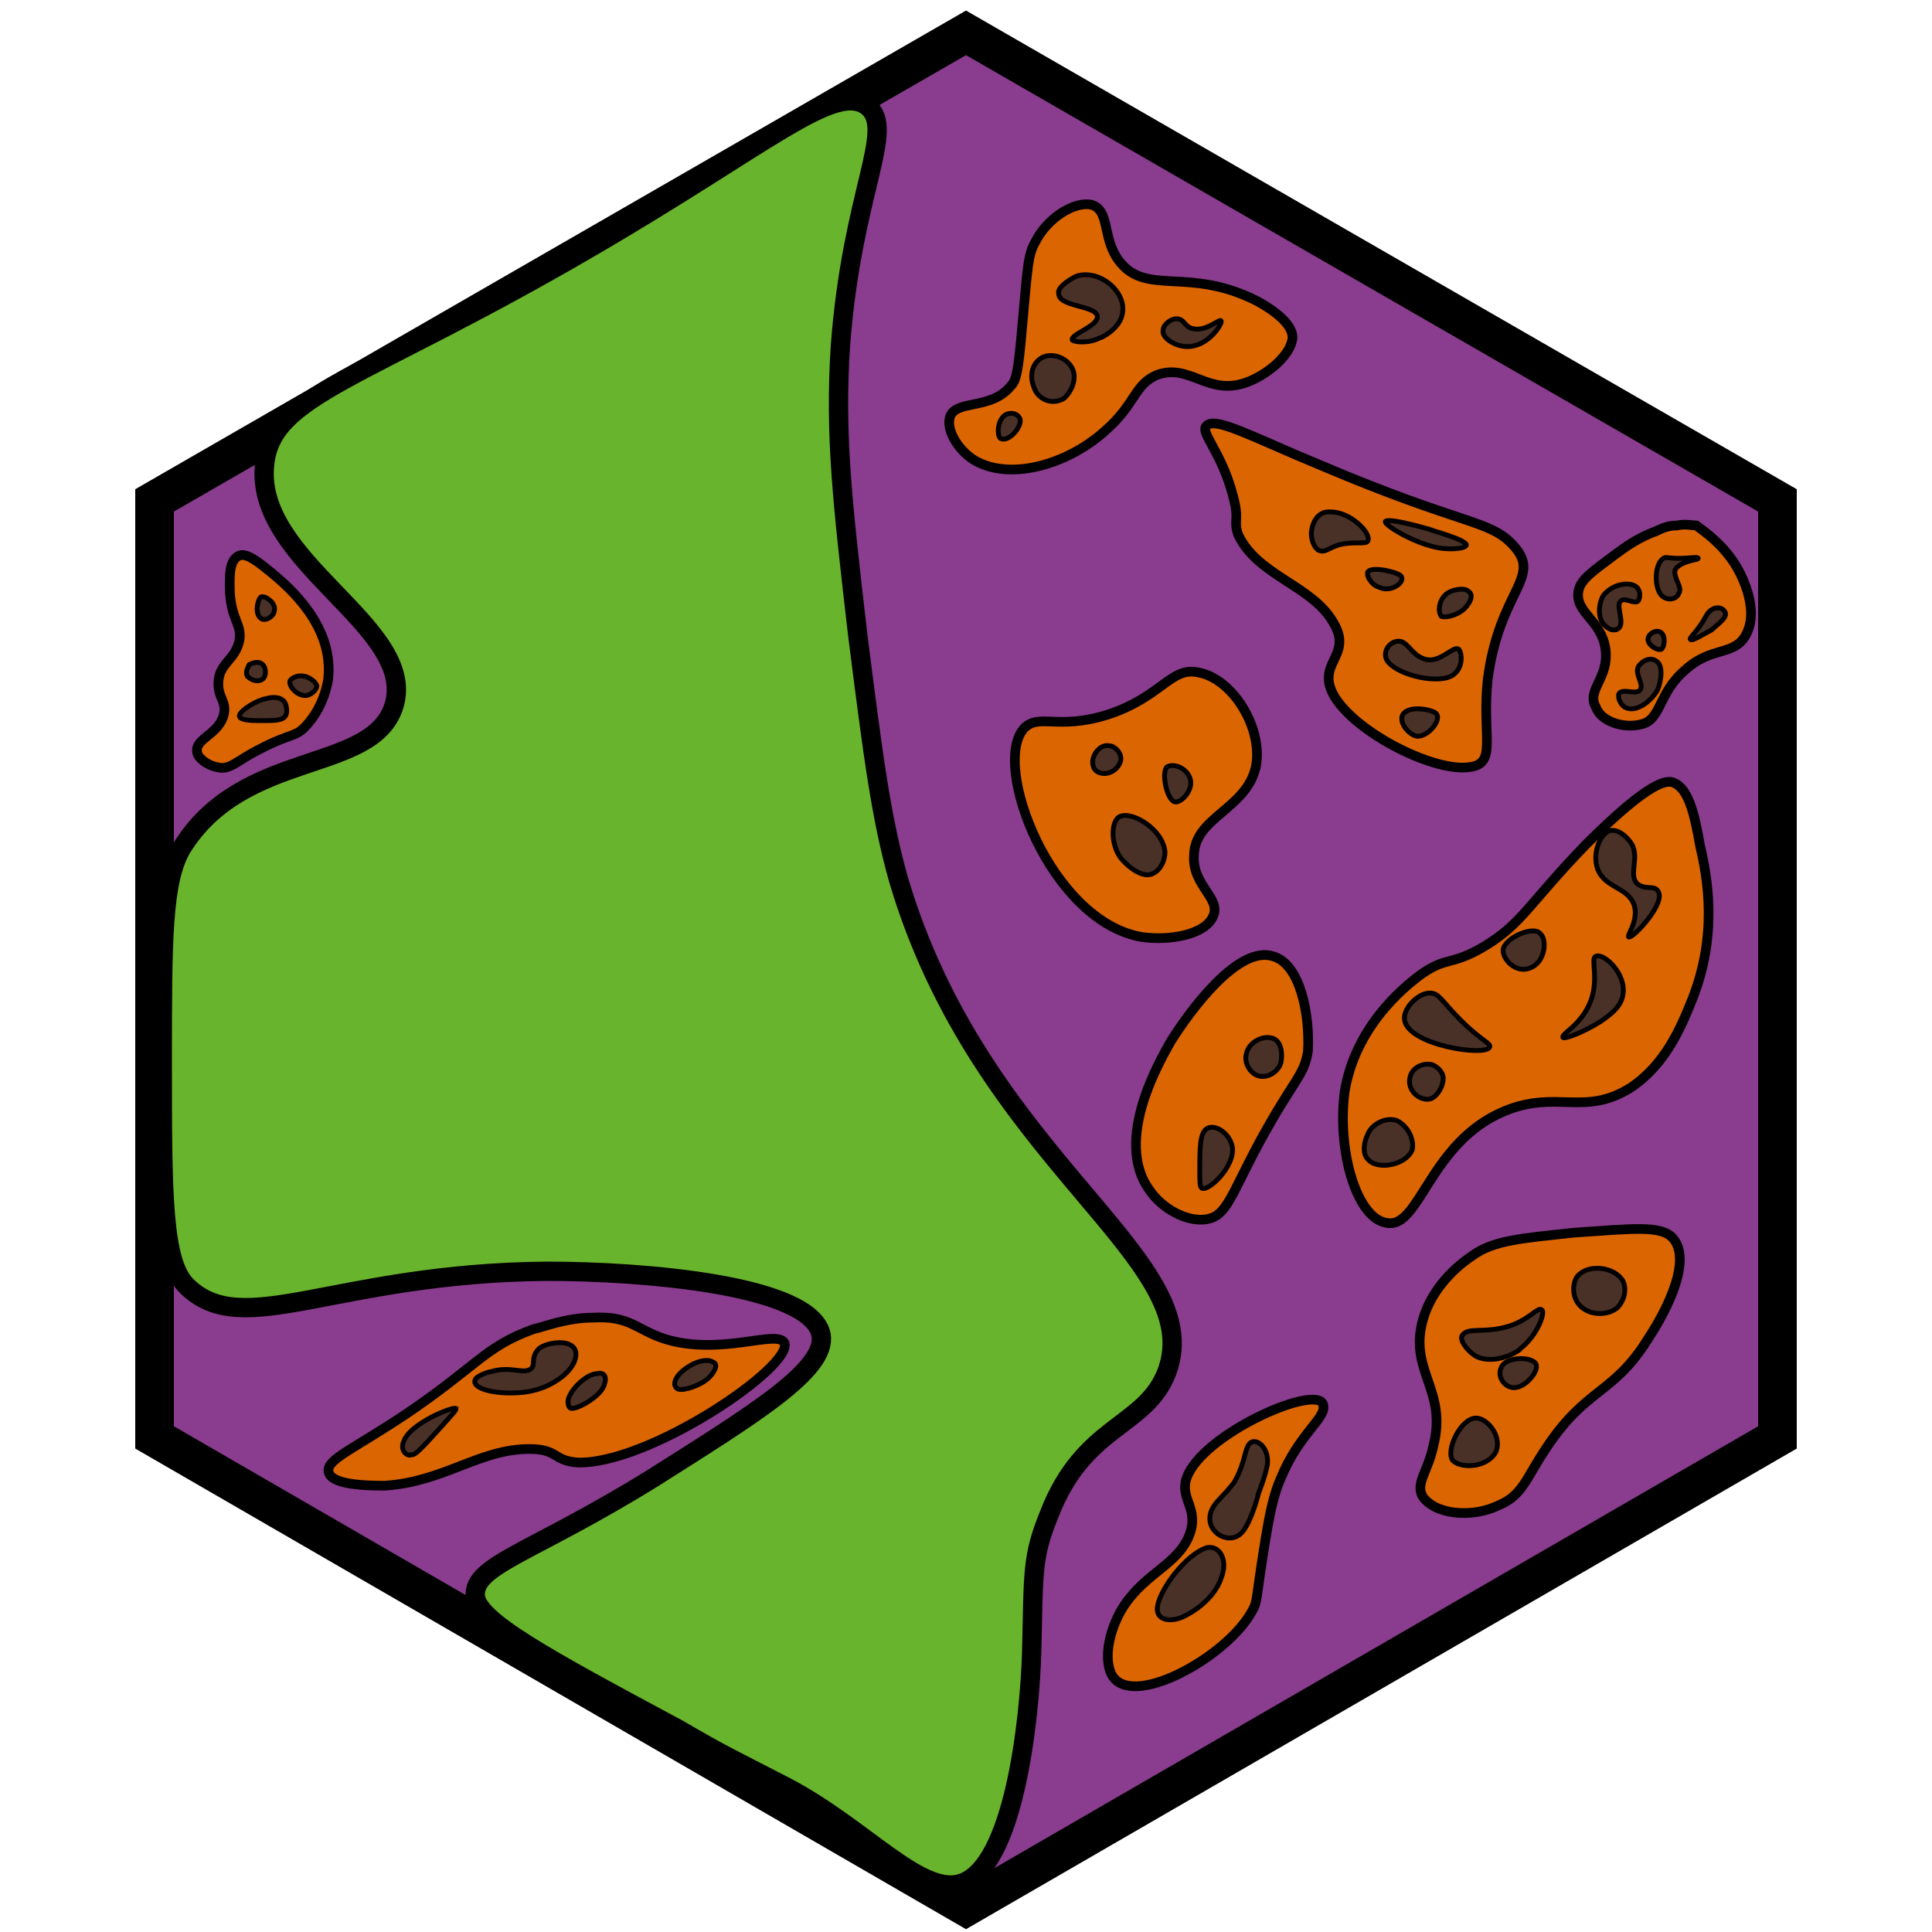 <?xml version="1.0" encoding="utf-8"?><!-- Generator: Adobe Illustrator 26.0.3, SVG Export Plug-In . SVG Version: 6.00 Build 0)  --><svg version="1.1" id="Ebene_2_00000126308112139821010380000011903406711838980787_"	 xmlns="http://www.w3.org/2000/svg" xmlns:xlink="http://www.w3.org/1999/xlink" x="0px" y="0px" viewBox="0 0 100 100"	 style="enable-background:new 0 0 100 100;" xml:space="preserve"><style type="text/css">	.st0{fill:#8A3C8F;stroke:#000000;stroke-width:2;stroke-miterlimit:10;}	.st1{fill:#69B42D;stroke:#000000;stroke-miterlimit:10;}	.st2{fill:#DB6500;stroke:#000000;stroke-width:0.5;stroke-miterlimit:10;}	.st3{fill:#493127;stroke:#000000;stroke-width:0.25;stroke-miterlimit:10;}	.st4{fill:#DB6500;stroke:#000000;stroke-width:0.5;stroke-miterlimit:10;}	.st5{fill:#493127;stroke:#000000;stroke-width:0.25;stroke-miterlimit:10;}	.st6{fill:none;stroke:#000000;stroke-width:0.25;stroke-miterlimit:10;}</style><polygon class="st0" points="8,74.4 50,98.7 92,74.4 92,25.9 50,1.7 8,25.9 "/><path class="st1" d="M40.7,92.5c4,2.1,6.9,5.6,9,5c2.8-0.8,3.6-8.6,3.7-12c0.1-4.1,0-4.9,0.9-7.1c1.8-4.7,5-4.5,6.1-7.4	c2.2-5.9-9.6-10.9-13.9-25.5c-0.9-3.2-1.3-6.3-2.1-12.6c-0.8-6.9-1.2-10.4-0.9-15c0.6-8,2.9-11.2,1.4-12.4c-1.7-1.3-5.2,2-14.5,7.4	c-11.7,6.8-16.3,7.5-16.7,11.1c-0.6,5.1,7.9,8.4,6.7,12.5c-1.1,3.6-7.8,2.2-11,7.4c-1,1.7-1,4.8-1,11c0,7,0,10.5,1.3,11.7	c2.9,2.8,7.6-0.7,18.6-0.8c5,0,13.7,0.7,14.2,3.3c0.3,1.8-3.5,4.1-8.7,7.4c-6.3,3.9-9.3,4.5-9.2,6.1c0.1,1.3,3.6,3.2,10.5,6.9	C37.5,90.9,37.8,91,40.7,92.5z"/><g>	<path class="st2" d="M87.8,27.2c-0.2,0-0.6-0.1-1,0c-0.4,0-0.7,0.1-1.1,0.3c-1.1,0.4-1.8,1-2.1,1.2c-1.2,0.9-1.8,1.3-1.9,1.9		c-0.2,1.1,1.2,1.5,1.4,3c0.2,1.5-1,2.1-0.5,3c0.3,0.8,1.5,1.1,2.3,0.9c1.1-0.2,0.9-1.6,2.3-2.8c1.4-1.3,2.6-0.7,3.2-1.9		c0.7-1.4-0.4-3.3-0.6-3.6C89.1,28.1,88.2,27.5,87.8,27.2z"/>	<path class="st3" d="M87.9,28.9c0-0.1-0.4,0-1,0c-0.6,0-0.7-0.1-0.8,0c-0.5,0.3-0.5,1.7,0,2c0.3,0.2,0.7,0.1,0.8-0.2		c0.2-0.3-0.3-0.8-0.2-1.2C87,29,87.9,29,87.9,28.9z"/>	<path class="st3" d="M89.3,31.7c-0.1-0.2-0.3-0.3-0.6-0.2c-0.2,0.1-0.3,0.2-0.4,0.4c-0.5,0.9-0.9,1.1-0.8,1.2		c0.1,0.1,0.7-0.3,1.1-0.5C88.9,32.3,89.4,32,89.3,31.7z"/>	<path class="st3" d="M84.8,30.5c0.1,0.2,0.1,0.4,0,0.6c-0.2,0.2-0.7-0.2-0.9,0c-0.3,0.2,0.2,1.1-0.1,1.4c-0.2,0.2-0.5,0.1-0.7-0.1		c-0.4-0.3-0.4-1.1-0.1-1.6C83.6,30.1,84.6,30.1,84.8,30.5z"/>	<path class="st3" d="M85.9,32.7c-0.2-0.1-0.6,0.1-0.6,0.4c0,0.3,0.5,0.6,0.7,0.5C86.2,33.4,86.2,32.8,85.9,32.7z"/>	<path class="st3" d="M85.7,34.2c-0.3-0.2-0.7,0-0.9,0.3c-0.2,0.4,0.3,0.9,0.1,1.2c-0.2,0.3-0.9-0.1-1.1,0.2		c-0.1,0.2,0.1,0.6,0.3,0.7c0.5,0.3,1.3-0.2,1.7-0.9C86,35.2,86.1,34.4,85.7,34.2z"/></g><g>	<path class="st4" d="M64.5,19.8c1.1-0.4,2.3-1.4,2.4-2.3c0-0.2,0-0.9-1.8-1.9c-3.5-1.8-5.7-0.3-7.1-2c-1-1.2-0.5-2.7-1.5-3		c-0.9-0.2-2.3,0.7-2.9,1.9c-0.4,0.7-0.4,1.2-0.7,4.5c-0.2,2.3-0.3,2.7-0.6,3c-1,1.2-2.7,0.7-3.1,1.5c-0.3,0.7,0.4,1.8,1.2,2.3		c1.8,1.1,4.8,0.3,6.8-1.5c1.6-1.4,1.5-2.4,2.7-2.9C61.6,18.8,62.5,20.5,64.5,19.8z"/>	<path class="st5" d="M60.9,16.5c-0.3,0-0.7,0.3-0.7,0.6c-0.1,0.4,0.8,1,1.6,0.8c0.9-0.2,1.5-1.2,1.4-1.3c-0.1-0.1-0.8,0.6-1.5,0.4		C61.3,16.9,61.3,16.5,60.9,16.5z"/>	<path class="st5" d="M56.9,17.5c0.1,0,1.1-0.5,1.2-1.3c0.2-1.1-1.2-2.3-2.4-1.9c-0.4,0.2-1,0.6-0.9,0.9c0,0.7,2,0.6,2,1.2		c0,0.5-1.4,0.9-1.3,1.2C55.6,17.7,56.3,17.8,56.9,17.5z"/>	<path class="st5" d="M55.6,19.5c0-0.9-1.2-1.4-1.8-0.9c-0.4,0.3-0.5,0.9-0.3,1.4c0.2,0.7,1,1,1.6,0.6		C55.4,20.3,55.6,19.9,55.6,19.5z"/>	<path class="st5" d="M52.8,21.7c-0.1-0.3-0.5-0.4-0.8-0.2c-0.4,0.3-0.4,1.1-0.2,1.2C52.2,22.9,52.9,22.1,52.8,21.7z"/></g><g>	<path class="st4" d="M30.7,68.2c-1.4,0-2.6,0.5-3.1,0.6c-2.5,0.9-2.9,1.9-6.6,4.4c-2.7,1.8-4,2.3-4,2.9c0,0.7,1.6,0.8,2.9,0.8		c3.1-0.2,4.9-1.9,7.5-1.9c1.5,0,1.2,0.6,2.5,0.7c3.7,0.1,11.2-5,10.7-6.2c-0.4-0.7-3.3,0.7-6.2-0.2C32.9,68.8,32.6,68.1,30.7,68.2z		"/>	<path class="st5" d="M27.4,70.9c-0.4,0.2-1-0.2-2,0.1c-0.1,0-0.7,0.2-0.8,0.4c-0.2,0.4,0.7,0.7,1.8,0.7c0.4,0,1.5,0,2.5-0.7		c0.9-0.6,1.2-1.5,0.6-1.8c-0.4-0.2-1.2-0.1-1.6,0.2C27.4,70.3,27.8,70.7,27.4,70.9z"/>	<path class="st5" d="M31.3,71.6c-0.1,0.6-1.3,1.3-1.7,1.3c-0.2,0-0.2-0.3-0.2-0.4c0.1-0.6,1-1.4,1.5-1.4		C31.3,71,31.4,71.3,31.3,71.6z"/>	<path class="st5" d="M35.7,70.7c-0.7,0.4-1,1-0.6,1.2c0.3,0.1,1.2-0.2,1.6-0.6c0.3-0.3,0.5-0.7,0.2-0.8		C36.6,70.3,36,70.5,35.7,70.7z"/>	<path class="st5" d="M23.6,72.9c-0.2-0.1-2.4,0.8-2.7,1.7c-0.2,0.4,0.1,0.8,0.4,0.7c0.2,0,0.4-0.2,1.4-1.3		C23.6,73,23.6,73,23.6,72.9z"/></g><path class="st6" d="M54.8,23.3"/><g>	<path class="st4" d="M71.8,63.3c1.7,0.3,2.2-4.2,6.1-5.8c2.7-1.1,4.1,0.3,6.5-1.2c1.8-1.2,2.6-3.1,3.2-4.6c1.3-3.3,0.8-6.2,0.4-7.9		c-0.3-1.7-0.6-3-1.4-3.3c-0.3-0.1-1.1-0.2-4.5,3.2c-3,3.1-3.3,4.1-5.3,5.3c-1.7,1-1.9,0.5-3.2,1.4c-0.4,0.3-3.4,2.4-4,6.1		C69.2,59.5,70.2,63.1,71.8,63.3z"/>	<path class="st5" d="M82.8,52.9c0.6-0.4,1.1-0.8,1.2-1.4c0.2-1.1-1-2.2-1.4-2c-0.3,0.1,0.2,1.2-0.3,2.4c-0.5,1.2-1.5,1.6-1.4,1.8		C81,53.8,82,53.4,82.8,52.9z"/>	<path class="st5" d="M77.1,54.2c0.1-0.2-0.4-0.3-1.5-1.4c-1-1-1.1-1.4-1.6-1.4c-0.6,0-1.4,0.8-1.3,1.4		C72.9,54.1,76.9,54.7,77.1,54.2z"/>	<path class="st5" d="M74.7,55.8c0-0.3-0.3-0.6-0.6-0.7c-0.5-0.1-1,0.2-1.1,0.6c-0.2,0.6,0.3,1.2,0.9,1.2		C74.3,56.9,74.7,56.3,74.7,55.8z"/>	<path class="st5" d="M72.3,58c-0.6-0.2-1.3,0.2-1.5,0.7c-0.2,0.4-0.3,1,0,1.3c0.5,0.6,2,0.3,2.3-0.5C73.2,59,72.9,58.3,72.3,58z"/>	<path class="st5" d="M79.2,50.1c0.8-0.3,0.9-1.5,0.5-1.8c-0.4-0.4-1.9,0.3-1.9,0.9C77.8,49.7,78.5,50.4,79.2,50.1z"/>	<path class="st5" d="M84.3,48.5c-0.1-0.1,0.5-0.8,0.3-1.6c-0.3-1-1.5-0.9-1.9-1.9c-0.3-0.8,0.1-1.8,0.6-2c0.4-0.1,0.8,0.2,1.1,0.6		c0.5,0.7-0.1,1.6,0.3,2.1c0.4,0.4,0.9,0.1,1.1,0.4C86.3,46.7,84.5,48.6,84.3,48.5z"/></g><g>	<path class="st2" d="M65.9,49.5c-1.8-0.6-4.3,2.8-5.3,4.4c-0.5,0.9-3,5.1-1.1,7.7c0.6,0.9,1.9,1.7,3,1.5c1-0.2,1.2-1.2,2.7-4		c1.8-3.3,2.3-3.4,2.5-4.7C67.8,52.5,67.3,49.9,65.9,49.5z"/>	<path class="st3" d="M66,53.8c-0.5-0.3-1.4,0.1-1.5,0.8c-0.1,0.4,0.2,1,0.7,1.1c0.5,0.1,1-0.3,1.1-0.7C66.4,54.5,66.3,54,66,53.8z"		/>	<path class="st3" d="M62.5,58.4c-0.4,0.2-0.4,1-0.4,2.2c0,0.6,0,0.8,0.1,0.9c0.4,0.2,2-1.4,1.5-2.4C63.5,58.6,62.9,58.2,62.5,58.4z		"/></g><g>	<path class="st2" d="M58,83.4c-0.7,1.3-0.8,2.5-0.5,3.2c0.9,2,6-0.8,7.3-3.2c0.3-0.5,0.2-0.6,0.6-3.1c0.3-1.9,0.5-2.9,0.9-3.8		c0.9-2.2,2.3-3.1,2.2-3.7c0-1.3-5.9,1.2-7,3.5c-0.6,1.3,0.7,1.7,0,3.3C60.8,81.1,59.1,81.5,58,83.4z"/>	<path class="st3" d="M59.9,83.3c0,0.6,0.8,0.7,1.5,0.3c0.6-0.3,1.5-1,1.8-1.9c0.4-1-0.1-1.7-0.7-1.6C61.4,80.4,59.9,82.4,59.9,83.3		z"/>	<path class="st3" d="M62.7,78.2c-0.4,1,0.8,1.8,1.5,1.2c0.6-0.5,1.1-2.7,0.9-2l0,0c0,0,0.4-1,0.5-1.6c0.1-0.9-0.6-1.4-0.9-1.1		c-0.3,0.3-0.2,0.9-0.8,2C63.3,77.5,62.9,77.7,62.7,78.2z"/></g><g>	<path class="st4" d="M77.6,77.9c1.2-0.5,1.4-1.4,2.4-2.9c2.1-3.2,3.5-2.8,5.3-5.7c0.6-0.9,2.4-3.9,1.3-5.2		c-0.6-0.7-2.1-0.5-5.1-0.3c-2.8,0.3-4.2,0.4-5.3,1.2c-0.3,0.2-2.1,1.4-2.6,3.5c-0.6,2.5,1.3,3.5,0.6,6.3c-0.3,1.4-0.9,1.9-0.6,2.6		C74.2,78.4,76.2,78.6,77.6,77.9z"/>	<path class="st5" d="M75.2,75.6c0.4,0.4,1.7,0.4,2.2-0.4c0.4-0.8-0.4-1.8-1-1.8C75.6,73.4,74.8,75.1,75.2,75.6z"/>	<path class="st5" d="M77.7,70.8c-0.2,0.4,0.1,0.9,0.5,1c0.6,0.2,1.5-0.8,1.3-1.2S77.9,70.2,77.7,70.8z"/>	<path class="st5" d="M76.4,70.2c1,0.5,2.3-0.3,2.3-0.4c0.9-0.7,1.3-1.9,1.1-2c-0.2-0.2-0.7,0.6-1.9,0.9c-1.2,0.3-1.9,0-2.2,0.4		C75.5,69.3,75.9,69.9,76.4,70.2z"/>	<path class="st5" d="M81.8,67.6c0.5,0.5,1.4,0.5,1.9,0.1c0.4-0.4,0.5-1,0.3-1.4c-0.4-0.7-1.7-0.9-2.3-0.3		C81.4,66.3,81.3,67.1,81.8,67.6z"/></g><g>	<path class="st4" d="M11.2,39.7c0.7,0.2,1-0.3,2.2-0.9c1.7-0.9,1.9-0.6,2.5-1.3c0.9-1,1.1-2.3,1.1-2.5c0.2-2.6-1.9-4.5-3-5.4		c-0.5-0.4-1.3-1.1-1.7-0.8c-0.5,0.3-0.4,1.3-0.4,1.9c0.1,1.4,0.6,1.6,0.5,2.4c-0.2,1.1-1.1,1.2-1.1,2.3c0,0.7,0.4,0.9,0.3,1.5		c-0.2,1.1-1.5,1.3-1.4,2C10.2,39.2,10.7,39.6,11.2,39.7z"/>	<path class="st5" d="M12.4,37.1c0.1,0.2,0.7,0.2,1.2,0.2c0.6,0,1.1,0,1.2-0.3c0.1-0.2,0-0.6-0.1-0.7c-0.3-0.3-0.7-0.2-1.1-0.1		C13,36.4,12.3,36.9,12.4,37.1z"/>	<path class="st5" d="M13.6,34.4c0.2,0.2,0.2,0.7-0.1,0.8c-0.2,0.1-0.5,0-0.7-0.2c-0.1-0.2,0-0.4,0.1-0.6		C13.1,34.3,13.4,34.2,13.6,34.4z"/>	<path class="st5" d="M13.5,32c0.2,0.2,0.7-0.1,0.7-0.4c0.1-0.4-0.5-0.8-0.7-0.7C13.3,31.1,13.2,31.8,13.5,32z"/>	<path class="st5" d="M15.4,35c0.4-0.1,0.9,0.2,1,0.5c0,0.2-0.3,0.5-0.6,0.5c-0.4,0-0.8-0.4-0.8-0.7C15,35.1,15.4,35,15.4,35z"/></g><g>	<path class="st2" d="M78.3,28.2c-1.2-1.3-2.6-1-9.9-4.1c-3.4-1.4-5.4-2.5-5.9-2.1c-0.5,0.3,0.7,1.3,1.3,3.6c0.4,1.4,0,1.3,0.3,2.1		c1,2.1,3.8,2.6,4.9,4.5c1.1,1.8-1,2.1,0.1,3.9c1.2,1.9,5.2,3.9,7,3.6c1.4-0.2,0.6-1.6,0.9-4.5C77.6,30.5,79.9,29.9,78.3,28.2z"/>	<path class="st3" d="M75.9,28.2c0,0.2-0.9,0.3-1.7,0.1c-1.2-0.3-2.5-1.1-2.5-1.3c0.1-0.2,1.6,0.2,2.3,0.4		C74.2,27.5,75.8,27.9,75.9,28.2z"/>	<path class="st3" d="M72.5,29.8c0.3,0.3-0.5,0.9-1.1,0.6c-0.4-0.1-0.7-0.6-0.6-0.8C71,29.3,72.3,29.6,72.5,29.8z"/>	<path class="st3" d="M70.8,28c-0.1,0.2-0.7,0-1.5,0.2c-0.6,0.2-0.7,0.4-1,0.3c-0.3-0.1-0.5-0.7-0.4-1.1c0-0.1,0.2-1,1-0.9		C69.9,26.5,71,27.6,70.8,28z"/>	<path class="st3" d="M74.8,30.8c0.3-0.3,1-0.4,1.2-0.2c0.3,0.2,0.1,0.6-0.2,0.9c-0.3,0.3-0.9,0.5-1.2,0.4		C74.4,31.6,74.5,31.1,74.8,30.8z"/>	<path class="st3" d="M75.5,33.6c-0.3-0.2-1,0.8-1.8,0.5c-0.6-0.2-0.8-0.8-1.2-0.9c-0.5-0.1-1,0.5-0.7,1c0.4,0.6,2,1.1,3,0.9		C75.8,34.9,75.7,33.8,75.5,33.6z"/>	<path class="st3" d="M74.3,36.9c-0.3-0.2-1.4-0.4-1.7,0.1c-0.2,0.4,0.3,1,0.7,1.1C73.9,38.2,74.7,37.2,74.3,36.9z"/></g><g>	<path class="st2" d="M59.1,48.5c1.4,0.2,3.3-0.1,3.7-1.1c0.4-0.9-1.1-1.6-1-3.1c0-2,2.7-2.4,3.2-4.6c0.4-2-1.2-4.6-3-4.9		c-1.4-0.3-1.9,1.3-4.7,2.2c-2.6,0.8-3.5-0.1-4.3,0.7C51.3,39.6,54.4,47.7,59.1,48.5z"/>	<path class="st3" d="M60.3,44.1c-0.1-1.2-1.8-2.2-2.4-1.8c-0.4,0.3-0.4,1.4,0.1,2.1c0.4,0.5,1.2,1.1,1.7,0.8		C60.1,45,60.3,44.5,60.3,44.1z"/>	<path class="st3" d="M58,39.4c0.1-0.4-0.3-0.8-0.6-0.8c-0.5-0.1-1,0.6-0.8,1.1c0.1,0.3,0.5,0.4,0.8,0.3		C57.7,39.9,57.9,39.7,58,39.4z"/>	<path class="st3" d="M60.8,41.5c0.3,0.1,1-0.6,0.8-1.2c-0.2-0.6-0.9-0.8-1.2-0.6C60.1,40,60.4,41.4,60.8,41.5z"/></g></svg>